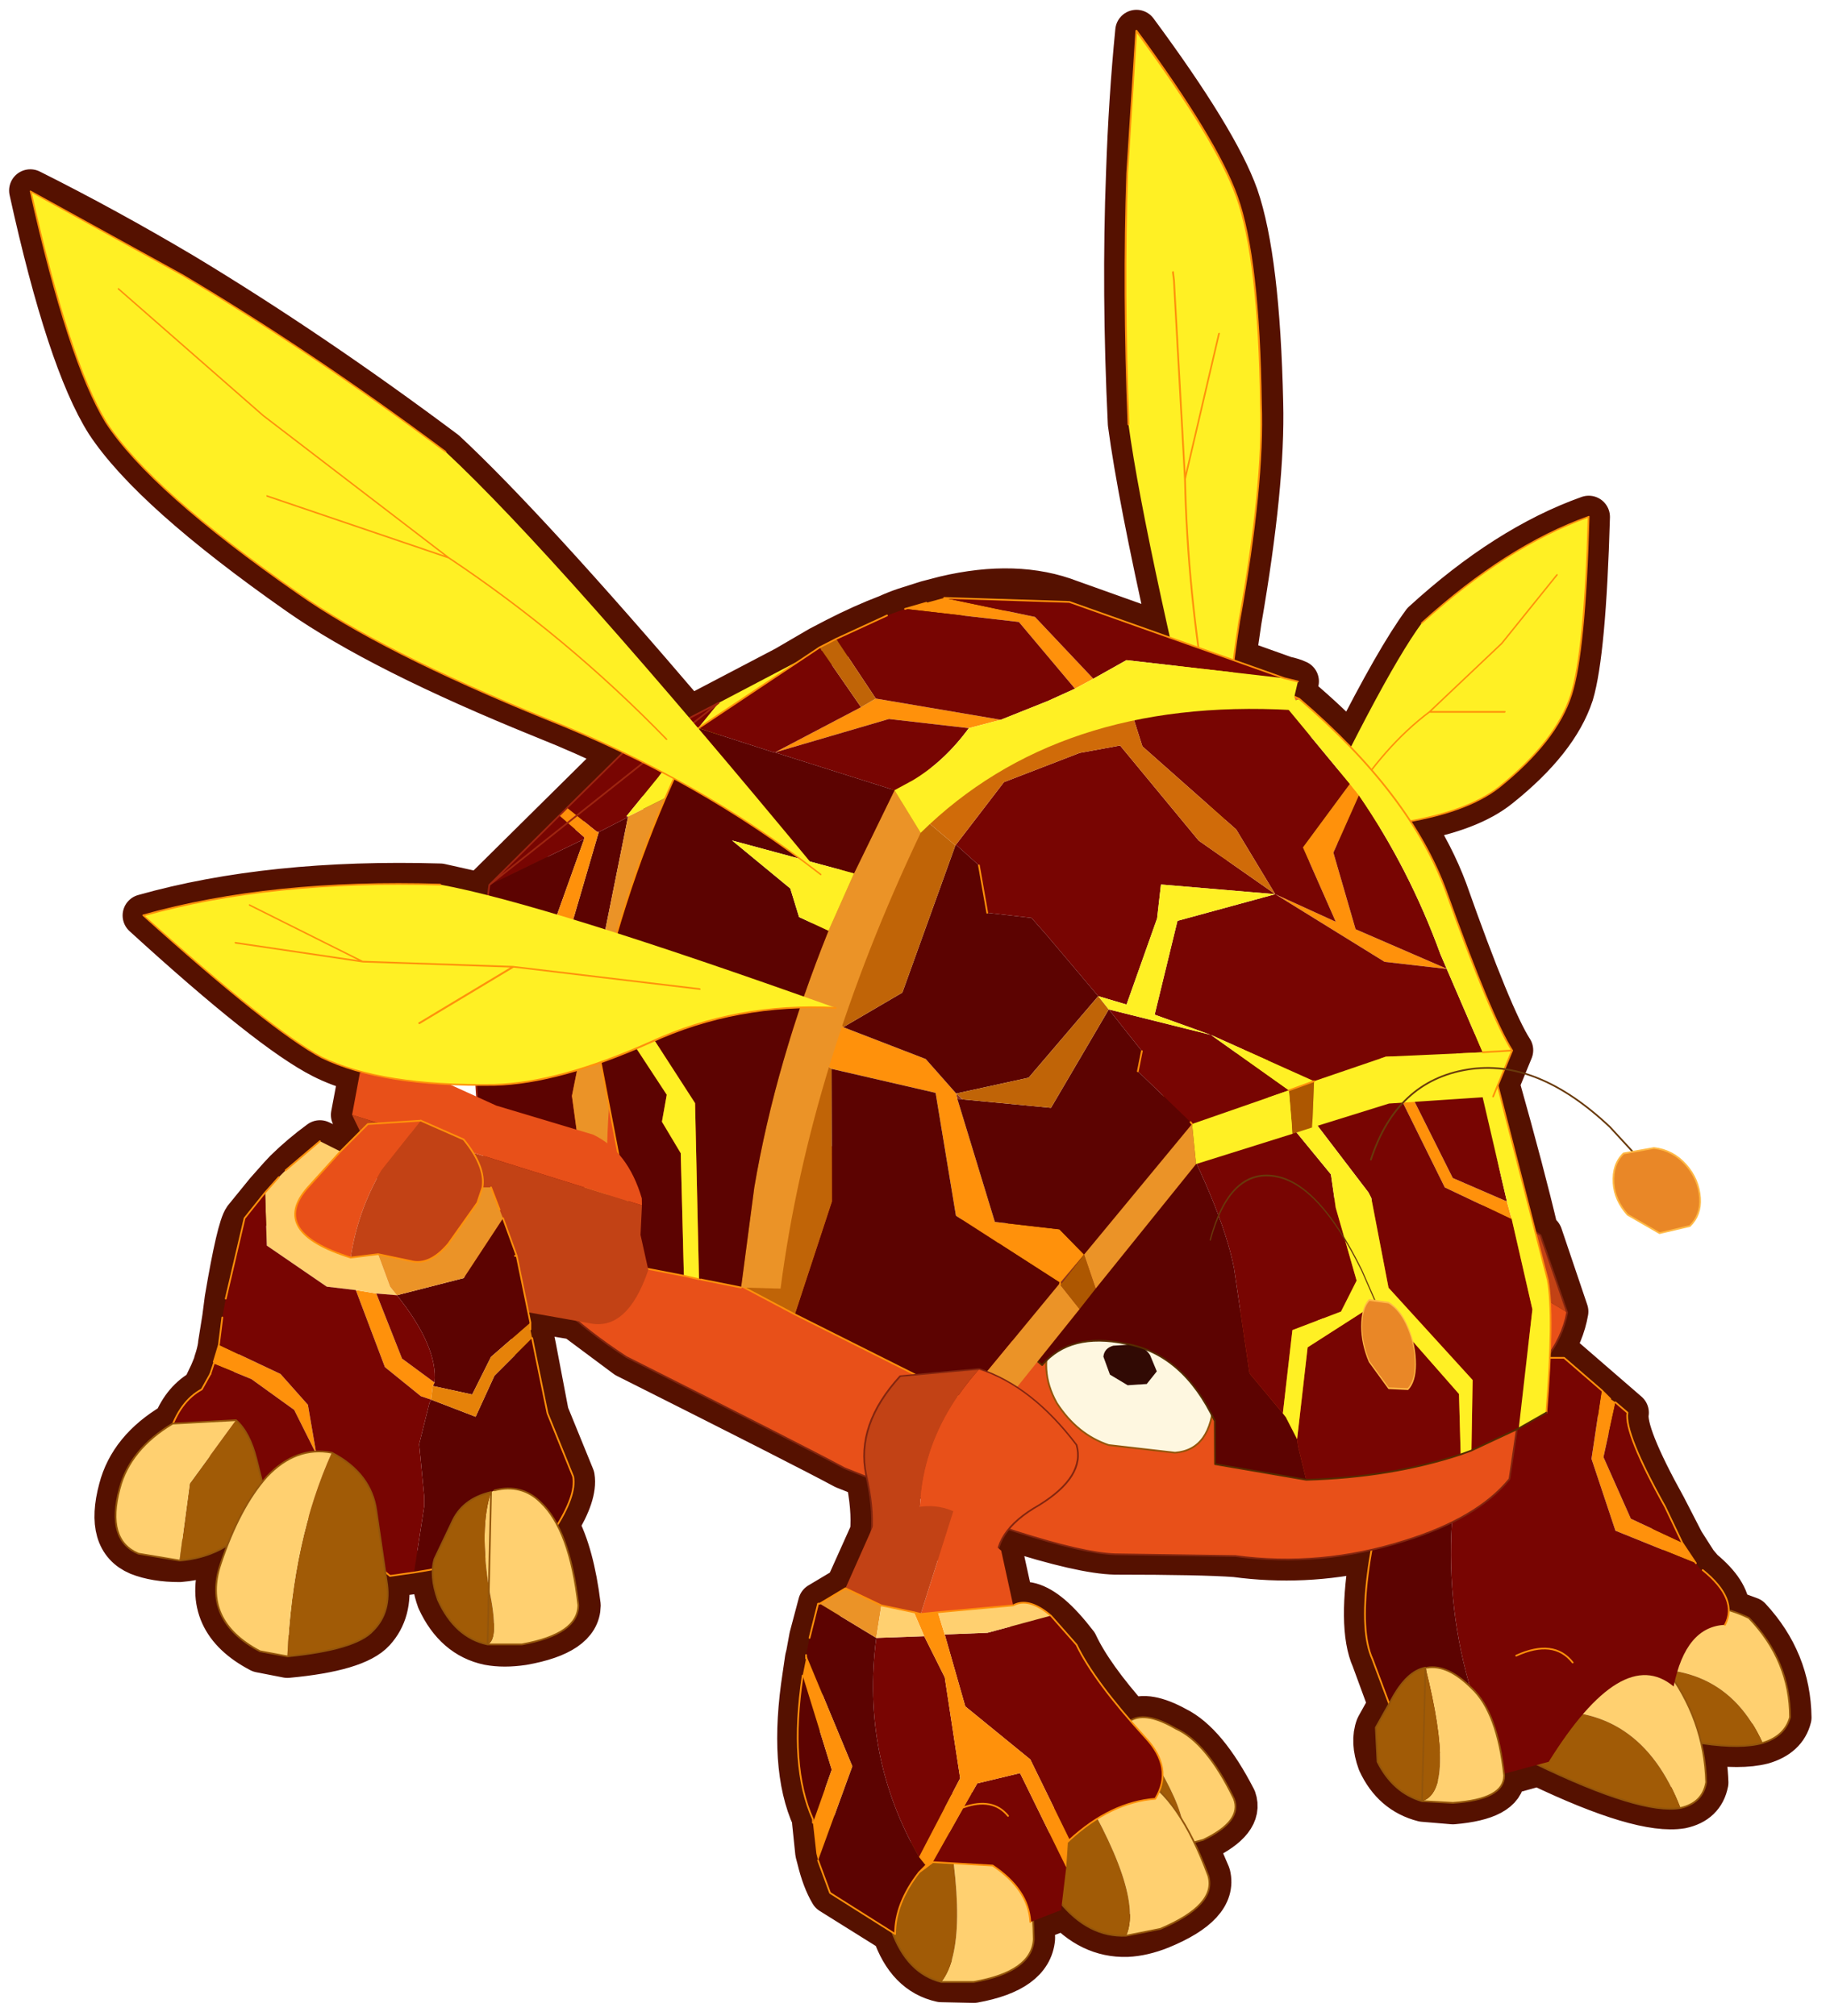 <svg width="207" height="228" xmlns="http://www.w3.org/2000/svg" xmlns:xlink="http://www.w3.org/1999/xlink"><defs><g id="k" stroke-opacity="0" stroke-linejoin="round" stroke-linecap="round" stroke="#f0f" fill="none"><path d="M187.95-293.5v380h-380v-380h380M92.95.6H-97" transform="translate(192.55 294)"/><path d="m187.95-293.5-190 190 190 190m-380-380 190 190L-192 86.5" transform="translate(192.55 294)"/></g><g id="l" stroke-width="6" stroke-linejoin="round" stroke-linecap="round" fill="none"><path stroke="#592500" d="m92.5 112 .15-.55.2-.25-.35.8"/><path stroke="#510" d="M173.65 26.35Q170.85 18.5 159.4 3q-.95 9.65-1.3 20.05-.65 16.75.25 35.45 1.35 10.15 5.85 30.15l-14.15-5.05q-7.6-2.95-17.75-.55l-2.5.65-3.15 1q-1.2.4-2.4.95-3.55 1.35-7.35 3.3l-2.3 1.2-4.8 2.8-13.65 7.15Q73.2 73.2 61.65 62.45q-18.85-14.1-37-25.05Q13.7 30.9 3 25.55q5.3 24.1 10.8 32.8 6.35 9.65 27.1 24.2 11.6 8.15 34.85 17.55 5.65 2.25 11.05 4.9l-18.95 18.75-.2 1.45-6.7-1.5q-24-.7-41.9 4.35 17.85 16.3 25.25 20.05 2.35 1.2 5.35 2l.1.05h-.1l-1.15 6.1 1.15 2.3-2.8 2.8-2.9-1.35q-2.6 1.9-4.85 4.1l-.8.85-1.95 2.2-3.05 3.75q-.95 1.3-2.65 11.35l-.35 2.7-.6 3.75v.1q-.15 1.1-.6 2.4v.15l-.6 1.45-1.1 2.3q-2.7 1.45-4.05 4.75l-.2.1q-6.05 3.6-7.5 9.2-1.95 7.25 2.65 9.2 2.4.95 5.8.95 3.8-.3 6.8-2.15l-.95 2.65q-2.6 8.05 5.55 12.3l3.85.75q9.75-.9 12.25-3.65t1.9-7.1l-.15-1.25.55.6 3.35-.45 2.75-.5q-.2 2 .65 4.35 2.4 5.2 7.15 6.2 2.15.4 4.85 0 7.95-1.4 8-5.45-.9-7.3-3.1-11.4 2.65-4.3 2.25-6.75l-3.65-8.95-1.8-9.45-.25-1.2-.25-1.35-.1-.85-.35-1.7 6.6 1.1 7.25 5.4q25.1 12.6 30.85 15.7 1.6.65 3.15 1.25.95 4.55.65 7.85l-3.5 7.8-3.85 2.3-1.25 4.7-.45 2.45-.15.6-.35 2.4q-2 12.9 1.35 20.2v.5l.45 4.35.25.95q.7 2.9 1.8 4.75l8.8 5.5q2 5.9 6.8 6.95l4.6.1q8.1-1.45 8.5-6.15l-.1-2.5 3.95-1.5.1-.8q3.95 4.6 9.2 4.45 2.25-.1 4.75-1.1 7.95-3.25 6.9-7.5l-1.95-4.55 1.1-.4q5.6-2.7 4.5-5.8-4.1-7.95-8.35-10.05-4.1-2.25-6.2-1.1l-.1.1q-5.65-6.35-7.75-10.85-2-2.6-3.65-4-3.1-2.6-5.3-1.45l-1.7-7.75-.45-.4q.4-1.4 1.45-2.65 10.45 3.35 15.1 3.45 12.3 0 17 .35 9.65 1.3 19.25-.9-1.9 10.95.15 15.5l2.35 6.4-1.75 3.15q-.8 2.1.25 5 2 4.35 6.3 5.45l4.2.35q7.15-.6 7.25-3.9v-.25l.15.05 4.7-1.3q14.5 6.95 20.2 6 3.1-.65 3.65-3.5-.1-2.9-.75-5.6 5.5.8 8.6 0 3.25-.95 3.9-3.6-.1-8-5.7-14.05l-3-1.1q-.05-2.65-3.65-5.65l-.15-.15-.8-.95-1.85-2.9-2.55-4.95q-5.8-10.45-5.3-13.35l-8.95-7.75h-2.05v-.6q1.9-2.8 2.45-5.95l-3.65-10.8-.55-.35q-1.95-8.3-5.55-21.05l1.95-4.75q-2.9-4.5-9.3-22.6-1.85-4.95-5.05-9.85 8.4-1.45 12.55-4.8 8.2-6.55 10.35-13.1 1.75-5.85 2.3-25.05-11.65 4.15-23.4 14.9-3.7 5-10.1 17.65-3.35-3.5-7.4-6.95l-.6-.2-.15-.05.5-2.1q-.75-.35-1.75-.55l-7.15-2.55.8-5.5q3.35-19.35 3.05-30.75-.45-20.4-3.5-29.25"/></g><g id="a"><path fill-rule="evenodd" fill="#fff024" d="M.5.25q-1.25-3.7-1.7-7.4-.4-4-1.15-6.35-1.25-4.25-2.4-6.05-1.05-1.65-4.3-4.85l.9 4.15q.85 3.45 2.1 7.35Q-4.55-9.3.5.25m-4.65-15.8.2 4.25-1.85-5.5-.1-.3-.1-.25.1.25.1.3 1.85 5.5q1 3.3 2.55 6.7-1.55-3.4-2.55-6.7l-.2-4.25" transform="translate(9.05 24.4)"/><path stroke-width=".05" stroke-linejoin="round" stroke-linecap="round" stroke="#ff910b" fill="none" d="M3 11.5Q1.75 7.6.9 4.15L0 0q3.25 3.2 4.3 4.85 1.15 1.8 2.4 6.05.75 2.35 1.15 6.35.45 3.7 1.7 7.4"/><path stroke-width=".05" stroke-linejoin="round" stroke-linecap="round" stroke="#ff910b" fill="none" d="m3.05 7.05.1.25.1.3 1.85 5.5q1 3.3 2.55 6.7M5.1 13.1l-.2-4.25"/><path fill-rule="evenodd" fill="#fff024" d="M2.3.4Q3.35-1 5.1-1.25 7-1.55 7.75-2.3 9.05-3.65 9.1-5q.05-1.25-.95-5.2-2.15.85-4 3.1Q3.4-5.45 2.3.4m5-4.9H5.1l1.55-2 1.05-2-1.05 2-1.55 2q-1.05 1-1.65 2.75.6-1.75 1.65-2.75h2.2" transform="translate(9.05 24.4)"/><path stroke-width=".05" stroke-linejoin="round" stroke-linecap="round" stroke="#ff910b" fill="none" d="M13.2 17.3q1.85-2.25 4-3.1 1 3.95.95 5.2-.05 1.35-1.35 2.7-.75.75-2.65 1.05-1.75.25-2.8 1.65"/><path stroke-width=".05" stroke-linejoin="round" stroke-linecap="round" stroke="#ff910b" fill="none" d="m16.75 15.9-1.05 2-1.55 2q-1.05 1-1.65 2.75m1.65-2.75h2.2"/></g><g id="b"><path fill-rule="evenodd" fill="#c24215" d="M4.55 6.05q-.8-1.05-.7-3.3Q3.9 1 2.35-.7L0-.95q2.6 2.9 2.6 6.6l1.95.4" transform="translate(2.45 .95)"/><path fill-rule="evenodd" fill="#e85019" d="M2.6 5.65q0-3.7-2.6-6.6-1.45.6-2.45 2.65-.1 1.1 1.4 2.1Q.5 4.75.5 6.05l2.1-.4" transform="translate(2.45 .95)"/><path stroke-width=".05" stroke-linejoin="round" stroke-linecap="round" stroke="#82250f" fill="none" d="M2.45 0 4.8.25q1.55 1.7 1.5 3.45Q6.2 5.95 7 7M2.45 0Q1 .6 0 2.65q-.1 1.1 1.4 2.1Q2.95 5.7 2.95 7"/></g><g id="c"><path fill-rule="evenodd" fill="#ffd070" d="M-2.4 8.9q-3.2-.6-4.4 2.05-.65-.2-.8-.75 0-1.65 1.2-2.9 2.15-1.05 3.95 1.1l.05.5" transform="translate(7.6 .4)"/><path fill-rule="evenodd" fill="#a15b06" d="M-6.8 10.95Q-5.6 8.3-2.4 8.9l.1 1.4q-3.25 1-4.5.65" transform="translate(7.6 .4)"/><path stroke-width=".05" stroke-linejoin="round" stroke-linecap="round" stroke="#93550b" fill="none" d="M5.15 8.8Q3.35 6.65 1.2 7.7 0 8.95 0 10.6q.15.55.8.75 1.25.35 4.5-.65"/><path fill-rule="evenodd" fill="#ffd070" d="M-4.4 12.85q-.65-.15-.75-.75.05-1.85 1.2-3.35 2.05-1.4 3.7.7l.05.6q-3-.3-4.2 2.8" transform="translate(7.6 .4)"/><path fill-rule="evenodd" fill="#a15b06" d="m-.2 10.05.05 1.5q-3.1 1.5-4.25 1.3 1.2-3.1 4.2-2.8" transform="translate(7.6 .4)"/><path stroke-width=".05" stroke-linejoin="round" stroke-linecap="round" stroke="#93550b" fill="none" d="M7.45 11.95q-3.1 1.5-4.25 1.3-.65-.15-.75-.75.05-1.85 1.2-3.35 2.05-1.4 3.7.7"/><path fill-rule="evenodd" fill="#ff910b" d="m-2.1.65.3 2-.7 2.1-2.35.95.4-.6 1.5-.7.8-1.8L-2.5 1l.15-.1.25-.25" transform="translate(7.6 .4)"/><path fill-rule="evenodd" fill="#780502" d="m-4.85 5.7 2.35-.95.7-2.1-.3-2L-1-.3h.85l.9 2.5 1.15-.25q1.2 5.2-1.15 9.9l-1.3-.35Q-2.7 8.05-4.2 9.3q-.35-1.75-1.5-1.8-.4-.75.65-1.6H-5l.15-.2M-2.5 1l.35 1.6-.8 1.8-1.5.7.5-1.05q1.2-2.15 1.1-2.75l.35-.3M.4 8.4q-1.1-.5-1.65.2.55-.7 1.65-.2" transform="translate(7.6 .4)"/><path fill-rule="evenodd" fill="#5c0301" d="M.75 11.85q2.35-4.7 1.15-9.9L.75 2.2l-.9-2.5L2.1-.4l.85 1.7.8.45q1.55 5.2.85 6.75l-.9 2.4-2.95.95" transform="translate(7.6 .4)"/><path stroke-width=".05" stroke-linejoin="round" stroke-linecap="round" stroke="#ff910b" fill="none" d="m5.5 1.05-.25.25M7.45.1H6.6l-1.1.95m-.75.65.35-.3M7.45.1 9.7 0l.85 1.7.8.45q1.55 5.2.85 6.75M3.15 5.5l-.4.6m-.2.2q-1.05.85-.65 1.6m10.3 1-.9 2.4M6.35 9Q6.9 8.3 8 8.8M3.15 5.5l.5-1.05q1.2-2.15 1.1-2.75"/><path fill-rule="evenodd" fill="#ffd070" d="m3.15 12.65-.9.05q-1.5-.1-1.5-.8.2-1.85.95-2.55.7-.7 1.3-.6h.05q-.9 3.6.1 3.9" transform="translate(7.6 .4)"/><path fill-rule="evenodd" fill="#a15b06" d="M3.05 8.75q.55.1 1 .95l.45.8-.05 1q-.45.9-1.3 1.15-1-.3-.1-3.9" transform="translate(7.6 .4)"/><path stroke-width=".05" stroke-linejoin="round" stroke-linecap="round" stroke="#93550b" fill="none" d="m10.75 13.05-.9.05q-1.5-.1-1.5-.8.2-1.85.95-2.55.7-.7 1.3-.6m.05 0q.55.1 1 .95l.45.8-.05 1q-.45.9-1.3 1.15l-.1-3.9z"/></g><g id="d"><path fill-rule="evenodd" fill="#e85019" d="m-15.8 1.8 7.55.95L3.05.45l11.4-7.15.45 6.8q.3 3.45-4.5 5.85-5.45 2-6.7 2.5-6.35 1.75-8.15 1.6l-3.5-.35q-2.5.05-4.85-1-2.05-.9-2.85-2.15l-.15-4.75" transform="translate(16.5 17.6)"/><path stroke-width=".05" stroke-linejoin="round" stroke-linecap="round" stroke="#82250f" fill="none" d="m30.95 10.9.45 6.8q.3 3.45-4.5 5.85-5.45 2-6.7 2.5-6.35 1.75-8.15 1.6l-3.5-.35M8.55 27.3q-2.5.05-4.85-1-2.05-.9-2.85-2.15L.7 19.4"/><path fill-rule="evenodd" fill="#fef7e0" d="M-1.9 3.9q.3 1.05-.35 1.95-.7.85-1.65 1.05h-1.95q-1.05-.2-.95-1.7.05-1.5.6-2.35.5-.9 1.45-1.05.9-.15 1.7.45.8.6 1.15 1.65" transform="translate(16.5 17.6)"/><path stroke-width=".05" stroke-linejoin="round" stroke-linecap="round" stroke="#93550b" fill="none" d="M14.6 21.5q.3 1.05-.35 1.95-.7.85-1.65 1.05h-1.95q-1.05-.2-.95-1.7.05-1.5.6-2.35.5-.9 1.45-1.05.9-.15 1.7.45.8.6 1.15 1.65z"/><path fill-rule="evenodd" fill="#310a04" d="M-3.7 4q.25.1.25.35l-.25.5-.55.25-.55-.1-.25-.4.25-.45q.2-.25.55-.25l.55.1" transform="translate(16.5 17.6)"/><path fill-rule="evenodd" fill="#5c0301" d="M15.95-7.3 16-4.55 14.45-5.8l-.05-.75h-.05l-.45-.05-.55-2.35 2.6 1.65m0 3.4q-.2 3.2-1.2 5.85l-2.95.7 1.05-4.1-.7-8.3.05.05.75.5H13h-.05L13.5-6l2.45 2.1" transform="translate(16.5 17.6)"/><path fill-rule="evenodd" fill="#780502" d="M12.15-9.75h.05l-2.3-3.6 2.6 1.75 1.45 1.8-.95.6h-.05l-.75-.5-.05-.05m2 .2 1.8 2.25-2.6-1.65V-9l.8-.55" transform="translate(16.5 17.6)"/><path fill-rule="evenodd" fill="#ff910b" d="m13.95-9.8.2.25-.8.55v.05l.55 2.35.45.05h.05l.05.75L16-4.55l-.05.65L13.5-6l-.55-3.2H13l.95-.6" transform="translate(16.5 17.6)"/><path fill-rule="evenodd" fill="#eb9327" d="m11.15-10.4 1 .65.7 8.3-1.05 4.1-.7.15q1.3-3.85.05-13.2" transform="translate(16.5 17.6)"/><path fill-rule="evenodd" fill="#fff024" d="M11.15-10.4Q9-13.85 6.3-15.8l3.6 2.45 2.3 3.6h-.05l-1-.65" transform="translate(16.5 17.6)"/><path stroke-width=".05" stroke-linejoin="round" stroke-linecap="round" stroke="#9e2510" fill="none" d="m32.45 10.3.05 2.75-.05.65q-.2 3.2-1.2 5.85l-2.95.7M26.4 4.25 29 6l1.45 1.8.2.25 1.8 2.25-6.05-6.05z"/><path fill-rule="evenodd" fill="#ff910b" d="M-14.65-1.5-13-2l3-4.6.3.1-3.1 4.8-2.05.7.2-.5" transform="translate(16.5 17.6)"/><path fill-rule="evenodd" fill="#780502" d="M-14.65-1.5-13.4-5l2.2-1.95 1.2.35-3 4.6-1.65.5m-1.1 6.55v-3.5l.9-2.55 2.05-.7 3.1-4.8 1.85.5 1.05.75-3.8 3.95-.1.15-.8 2.55-2.75 2.4-.2 2.05-1.3-.8m9.5-9.85 1.95 1.4q-2.1 3-2.65 4.75l-.8 3-1.1 1.05V2.95l-1.35-.7-.35-.95.85-2.05.25-.95 3.2-3.1m-3.5 12.05Q-12.2 6.9-14.15 6l.25-1.75 2.65-2.4 1.9 1.55v2.7l-.05.2-.35.95" transform="translate(16.5 17.6)"/><path fill-rule="evenodd" fill="#5c0301" d="m-4.3-3.4 3.25 1.8 1.7 4.85L-1.7 4.8q-.7-1.05-2.35-.9-1.7.1-2.85 1.95l-.15 1.25-2.7.15.35-.95.05-.2.4-.6.1-.1 1.1-1.05.8-3Q-6.4-.4-4.3-3.4" transform="translate(16.5 17.6)"/><path fill-rule="evenodd" fill="#fff024" d="M-11.2-6.95-13.4-5l-1.25 3.5-.2.5-.9 2.55v3.5l-.75-.55q.1-2.85.4-3.85L-13.55-6l1.85-1.1.5.15m4.4 1.7.55.45-3.2 3.1-.25.95-.85 2.05.35.95 1.35.7V5.4l-.1.1-.4.6V3.4l-1.9-1.55-2.65 2.4-.25 1.75-.3-.15.2-2.05 2.75-2.4.8-2.55.1-.15 3.8-3.95" transform="translate(16.5 17.6)"/><path stroke-width=".05" stroke-linejoin="round" stroke-linecap="round" stroke="#ff910b" fill="none" d="m6.5 11-1.2-.35-.5-.15-1.85 1.1L.4 18.25q-.3 1-.4 3.85M6.5 11l.3.1 1.85.5 1.05.75.55.45 1.95 1.4M12.2 14.2l3.25 1.8 1.7 4.85"/><path stroke-width=".05" stroke-linejoin="round" stroke-linecap="round" stroke="#552b00" fill="none" d="M17.15 20.85 14.8 22.4q-.7-1.05-2.35-.9-1.7.1-2.85 1.95l-.15 1.25-2.7.15M0 22.1l.75.55m6 2.2q-2.45-.35-4.4-1.25l-.3-.15-1.3-.8"/><path fill-rule="evenodd" fill="#cf4a33" d="m-5.25-2.7.05-.05-.05.05" transform="translate(16.5 17.6)"/><path fill-rule="evenodd" fill="#8a1f0d" d="M-2 2.35h.05v.05L-2 2.35" transform="translate(16.5 17.6)"/><path fill-rule="evenodd" fill="#f2573c" d="m-6.8-15.45-.05.1-.1-.05.15-.05" transform="translate(16.5 17.6)"/><path fill-rule="evenodd" fill="#8c3223" d="m1.5-2.65.2-.15-.05.15H1.5m-4.05 4.1.6.9H-2l-.55-.9m9.5-7.05v-.05.05" transform="translate(16.5 17.6)"/><path fill-rule="evenodd" fill="#ff910b" d="m1.7-2.8 1-.9 2.5-.65L6.95-5.6l.35 1.5-1.9 1-3.1.35-1 3.5-3.25 1.6-.6-.9.8-.65h1.9l1.5-3.45.05-.15M-9-12.8l.3-.3 1.15 2-1.2 2.05 1.85-.6-3.4 1.6h-1.85l2.8-.85.9-2.15L-9-12.8" transform="translate(16.5 17.6)"/><path fill-rule="evenodd" fill="#780502" d="M2.55-10H2.5l-.7.5-.4 1.35H.1l-.5.45-1.7 1.6-.85.15-.6-2.6v-1l-3.35-.1 2.4-1.3 2.6-2.5 1.15.35 2.1 1.1 1.2 2M-6-15.6l4.1.65-.65 1.45-3 2.1-1.35 1.75 2.75 1.1.35 2.8-1.7.4 3.05-.4-.95.95-.15.15.05.6-1.7 1.3-.05.05-2.7-1.3 2.45-1.35-3.15 1-2-.95-2.8-.45 1.55-2.7q1.2-2.4 2.9-4.35l.55 1.75-.9 2.15-2.8.85h1.85l3.4-1.6-1.85.6 1.2-2.05-1.15-2 2.6-2.5h.1" transform="translate(16.5 17.6)"/><path fill-rule="evenodd" fill="#5c0301" d="m1.8-9.5.7-.5h.05L3.6-5.55l1.6 1.2-2.5.65-1 .9-2.05-.7-1.75-2.6 1.7-1.6.5-.45h1.3l.4-1.35m-4.25 3.75L-1.1-2.7l2.6.05h.15L.15.8h-1.9l-.8.65-2.7-4.15.05-.05 1.7-1.3-.05-.6.15-.15.95-.95m.5 8.1L1.3.75l1-3.5 3.1-.35L4.95.75l.7 3.4-5.2 1.9-2.4-3.7" transform="translate(16.5 17.6)"/><path fill-rule="evenodd" fill="#ad5701" d="m-7.95-4-.25 1.25-.55-.25.1-1.35.7.35m5.4 5.45.55.9.05.05-.65.65-.4-.65.45-.95" transform="translate(16.5 17.6)"/><path fill-rule="evenodd" fill="#c06407" d="m2.55-10 1.2-.8.9-.55q1.45 2.8 2.3 5.75L5.2-4.35l-1.6-1.2L2.55-10m-5 4.25.35-.35 1.75 2.6 2.05.7-.2.15-2.6-.05-1.35-3.05M5.4-3.1l1.9-1-.35-1.5q.75 2.75.95 5.55V.1l.05 3.15-2.3.9-.7-3.4.45-3.85" transform="translate(16.5 17.6)"/><path fill-rule="evenodd" fill="#d06b09" d="m2.55-10-1.2-2-2.1-1.1-1.15-.35-2.6 2.5-2.4 1.3 1.35-1.75 3-2.1.65-1.45-4.1-.65q4.15-.45 10.65 4.25l-.9.55-1.2.8" transform="translate(16.5 17.6)"/><path fill-rule="evenodd" fill="#eb9327" d="m-5.5-1.55.25-1.15 2.7 4.15-.45.95-2.5-3.95m3.55 3.9 2.4 3.7-1.1.1-1.95-3.1.65-.65v-.05" transform="translate(16.5 17.6)"/><path fill-rule="evenodd" fill="#fff024" d="m-6.9-9.65 3.35.1v1l.6 2.6.85-.15-.35.35-3.05.4 1.7-.4-.35-2.8-2.75-1.1m-.05-5.75.1.05.05-.1.7-.15-2.6 2.5-.3.3q-1.7 1.95-2.9 4.35l-1.55 2.7-.85-.15.85.15 2.8.45 2 .95-.1 1.35-2.15-.95-3-.55-.4-1.4q.7-.85 2.45-4.4 1.35-2.7 4.9-5.1M-8.2-2.75-7.95-4l-.7-.35 3.15-1L-7.95-4l2.7 1.3-.25 1.15-2.7-1.2" transform="translate(16.5 17.6)"/><path stroke-width=".05" stroke-linejoin="round" stroke-linecap="round" stroke="#ff910b" fill="none" d="m17.9 9.45.4-1.35m2.85-1.85Q14.65 1.55 10.5 2m-.95.2Q6 4.6 4.65 7.3 2.9 10.85 2.2 11.7l.85.15M10.4 2l-.7.15-.15.05m-1 11.4-.7-.35m3.4 1.65.05-.05m1.7-1.3-.05-.6m1.6 7V20M16.95 23.65l5.2-1.9 2.3-.9-.05-3.15v-.15q-.2-2.8-.95-5.55-.85-2.95-2.3-5.75M2.6 13.1l-.4-1.4"/><path fill-rule="evenodd" fill="#ff910b" d="m2.55-13.45-.9-.35 3.7-.2.4.3 2.35 1.6-3.2-1.35H2.55m-2.95-1.5-.5-.35L1-16.9l2.7-.25.5.2.6.25H1.45L-.4-14.95" transform="translate(16.5 17.6)"/><path fill-rule="evenodd" fill="#eb9327" d="m3.6-10.25.9-1.15.9 2.55.55 1.75q1.1 4 1.3 7.7l.05 2.95-1.15-.1q-.1-6.55-2.55-13.7" transform="translate(16.5 17.6)"/><path fill-rule="evenodd" fill="#780502" d="M2.55-13.45H4.9l3.2 1.35-2.35-1.6 1.4-1.6 3.25 2.75-2.25.45H8.1l-3.6.7-.5-.35q-.85-.65-1.45-1.7m2.8-.55-3.7.2-1.3-.7-.75-.45 1.85-1.75H4.8l.5.25 1.4.85L5.35-14M-.9-15.3l-.9-.65h-4.65l6.5-1.5 3.65.3-2.7.25-1.9 1.6" transform="translate(16.5 17.6)"/><path fill-rule="evenodd" fill="#5c0301" d="M10.4-12.55q1.3 3.4 1.85 7.25l-3 3.65-.7 5.1H8.5l-1.2.1L7.25.6q-.2-3.7-1.3-7.7l.9-.3.35-.8 1.85-1.2-3.65.55-.9-2.55 3.6-.7h.05l2.25-.45m1.95 8.05.1.95L10.3 3.3 9 3.4l.5-3.55.65-.85-.05-.8 2.25-2.7" transform="translate(16.5 17.6)"/><path fill-rule="evenodd" fill="#c06407" d="m5.75-13.7-.4-.3 1.35-1.6.45.3-1.4 1.6" transform="translate(16.5 17.6)"/><path fill-rule="evenodd" fill="#fff024" d="m1.65-13.8.9.35q.6 1.05 1.45 1.7l.5.35-.9 1.15q-3.55-4.4-10.35-4.8l-.1-.85.4-.05h4.65l.9.65.5.35.75.45 1.3.7m10.6 8.5.1.8-2.25 2.7.05.8-.65.85L9 3.4l-.45.05.7-5.1 3-3.65M5.4-8.85l3.65-.55L7.2-8.2l-.35.8-.9.3-.55-1.75" transform="translate(16.5 17.6)"/><path stroke-width=".05" stroke-linejoin="round" stroke-linecap="round" stroke="#ff910b" fill="none" d="m10.05 1.65-.4.05M20.7.65l.6.25m.5.25 1.4.85.45.3 3.25 2.75m-16.85-3.4 6.5-1.5 3.65.3M26.9 5.05q1.3 3.4 1.85 7.25l.1.8.1.95-2.15 6.85-1.3.1-.45.05m-.05 0-1.2.1"/></g><g id="e"><path fill-rule="evenodd" fill="#ffd070" d="m-5.75 5.4.05.05Q-7.8 8.5-7.1 9.1l-.75-.2q-1.15-.55-.9-1.2.8-1.65 1.7-2.05.85-.5 1.3-.25" transform="translate(8.8 .85)"/><path fill-rule="evenodd" fill="#a15b06" d="M-5.7 5.45q.4.3.45 1.2l.05.85q-.05.45-.45.95-.7.7-1.45.65-.7-.6 1.4-3.65" transform="translate(8.8 .85)"/><path stroke-width=".05" stroke-linejoin="round" stroke-linecap="round" stroke="#93550b" fill="none" d="M3.1 6.3q.4.3.45 1.2l.05.85q-.05.45-.45.95-.7.7-1.45.65l-.75-.2Q-.2 9.2.05 8.55q.8-1.65 1.7-2.05.85-.5 1.3-.25"/><path fill-rule="evenodd" fill="#ffd070" d="m-5.6 11.7-1-.2q-1.65-.7-1.4-1.55.85-2.3 2-2.9l2-.1q-2.15 3.5-1.6 4.75" transform="translate(8.8 .85)"/><path fill-rule="evenodd" fill="#a15b06" d="M-4 6.95q.4.4.55 1.35l.2 1.15q.05.6-.4 1.25-.85 1.05-1.95 1-.55-1.25 1.6-4.75" transform="translate(8.8 .85)"/><path stroke-width=".05" stroke-linejoin="round" stroke-linecap="round" stroke="#93550b" fill="none" d="m3.2 12.55-1-.2Q.55 11.65.8 10.8q.85-2.3 2-2.9l2-.1q.4.4.55 1.35l.2 1.15q.05.6-.4 1.25-.85 1.05-1.95 1z"/><path fill-rule="evenodd" fill="#ffd070" d="M-.2 13.05h-.95q-1.7-.3-1.75-1.25.05-2.55.85-3.5.95-1.2 1.8-.6-.85 4.2.05 5.35" transform="translate(8.8 .85)"/><path fill-rule="evenodd" fill="#a15b06" d="M-.25 7.7q.45.35.9 1.25l.55 1.2q.2.6.05 1.4Q.8 12.8-.2 13.05q-.9-1.15-.05-5.35" transform="translate(8.8 .85)"/><path stroke-width=".05" stroke-linejoin="round" stroke-linecap="round" stroke="#93550b" fill="none" d="M8.6 13.9h-.95q-1.7-.3-1.75-1.25.05-2.55.85-3.5.95-1.2 1.8-.6.45.35.9 1.25L10 11q.2.6.05 1.4-.45 1.25-1.45 1.5z"/><path fill-rule="evenodd" fill="#780502" d="m.05 9.55-1.75.1q-1.05.7-1.1 1.65l-.9-.35-.15-1.25 1.35-2.75 1.25.3.4.7.9 1.6m-4-.65q-1.2-1.1-2.5-1.2-.55-.9.3-1.8 1.5-1.65 2-2.7l.75-.85 1.85.5 1.25.05L-.9 5l-1.9 1.55-1.15 2.35M.3 2.95 1.7 3Q2.15 6.45.45 9.4l-1.2-2.3.45-2.95.6-1.2M-2.15 8.2q.45-.55 1.3-.25-.85-.3-1.3.25" transform="translate(8.8 .85)"/><path fill-rule="evenodd" fill="#5c0301" d="M3.35 2h.05l.25 1 .1.5L2.4 6.75l1 2.75-.35.95-1.9 1.2q0-.9-.7-1.8l-.2-.2.2-.25Q2.15 6.45 1.7 3l1.65-1m.5 2.1q.4 2.65-.3 4.2v.1L3 6.85l.85-2.75" transform="translate(8.8 .85)"/><path fill-rule="evenodd" fill="#ff910b" d="M3.75 3.5v.1l.1.5L3 6.85l.55 1.55-.1.9-.05.2-1-2.75L3.75 3.5m-7.6 6.2-.05-.75-.05-.05 1.15-2.35L-.9 5l.6-2.1.2-.65.5.05.2-.05-.3.7-.6 1.2-.45 2.95 1.2 2.3-.2.25-.2-.1-.9-1.6-.4-.7-1.25-.3-1.35 2.75" transform="translate(8.8 .85)"/><path fill-rule="evenodd" fill="#eb9327" d="m2.6 1.55.75.45L1.7 3l-.15-.95 1.05-.5" transform="translate(8.8 .85)"/><path fill-rule="evenodd" fill="#ffd070" d="M-3.4 2.35q.65-.55 1.1-.3l2.2.2-.2.65-1.25-.05-1.85-.5m4-.1.95-.2.15.95-1.4-.05.3-.7" transform="translate(8.8 .85)"/><path fill-rule="evenodd" fill="#e85019" d="m-2.3 2.05.35-1.6L-.55-.7l.95 3-.5-.05-2.2-.2" transform="translate(8.8 .85)"/><path fill-rule="evenodd" fill="#c24215" d="M-.55-.7q1-.45 2.35.45l.8 1.8-1.05.5-.95.2-.2.05-.95-3" transform="translate(8.8 .85)"/><path stroke-width=".05" stroke-linejoin="round" stroke-linecap="round" stroke="#ff910b" fill="none" d="m11.4 2.4.75.45h.05l.25 1m.1.5v.1m.1.5q.4 2.65-.3 4.2m-3.15-6 .2-.05.95-.2 1.05-.5M12.35 9.15v.1m-.15 1.1-.35.95-1.9 1.2q0-.9-.7-1.8l-.4-.3-1.75.1q-1.05.7-1.1 1.65M4.9 9.8l-.05-.05q-1.2-1.1-2.5-1.2-.55-.9.3-1.8 1.5-1.65 2-2.7l.75-.85q.65-.55 1.1-.3m2.75 7.8-.2-.2-.2-.1m-.9-1.6q-.85-.3-1.3.25M8.7 3.1l-2.2-.2m2.7.25-.5-.05"/></g><g id="f" fill-rule="evenodd"><path fill="#c24215" d="m7.75-1.35-.8 1q-.05.75-2 2.05-2 1.25-3.2 1.45l-2.1-.1q-1.15 0-1.35-1.9l.45-.95.15-.85 8.85-.7" transform="translate(1.7 3)"/><path fill="#e85019" d="m-1.1-.65.05-.2q.7-1.25 1.8-1.5l2.95-.2 1.7-.35q1.1-.35 2.4.3l-.05 1.25-8.85.7" transform="translate(1.7 3)"/></g><g id="g"><path fill-rule="evenodd" fill="#5c0301" d="M-.55 12.35q-3.7-.6-4.1-1.25-.65-1-.55-1.55l.75-1.85.4-1.95.05-.25 1.1 1.1.55 1.2 1.3-.5.05.1.3 1.2-.15 1.55v.25l.3 1.95m-3.4-7.3.4-1.95.4-1.1L-2 3.75l1.95.5q-1.2 1.5-1.1 2.55l.05.1-1.15.25-.55-1.1-1.15-1m.4-1.95h.05-.05" transform="translate(5.35 1)"/><path fill-rule="evenodd" fill="#ff910b" d="m5.15 5.7.15.5v.05l-1.1.45-1.25.9-.65 1.3.25-1.45.8-.9 1.8-.85M-1.1 6.9l-.05-.1.95-.7.75-1.9.6-.1L.3 6.35l-1.05.85-.3.1-.05-.4" transform="translate(5.35 1)"/><path fill-rule="evenodd" fill="#e85019" d="m-.75-.85 1.55.1.8.8.95 1.05Q3.7 2.4 1.3 3.15 1.1 1.8.4.6L-.75-.85" transform="translate(5.35 1)"/><path fill-rule="evenodd" fill="#ffd070" d="m1.6.05.6-.3 1 .85.2.2.4.45-.05 1.55L2 4l-.85.1-.6.1-.6.05.2-.25.35-.95.8.1Q3.7 2.4 2.55 1.1L1.6.05" transform="translate(5.35 1)"/><path fill-rule="evenodd" fill="#c24215" d="M-2.55 1.1Q-2.65.5-2-.3l1.25-.55L.4.6q.7 1.2.9 2.55l-.8-.1-.95.2q-.55.15-1.1-.5l-.85-1.2-.15-.45" transform="translate(5.35 1)"/><path fill-rule="evenodd" fill="#eb9327" d="m-3.15 2 .1-.25.25-.65h.25l.15.45.85 1.2q.55.65 1.1.5l.95-.2L.15 4l-.2.25-1.95-.5L-3.15 2" transform="translate(5.35 1)"/><path fill-rule="evenodd" fill="#780502" d="m3.8 1.25.6.75.55 2.35.1.55.1.8-1.8.85-.8.9L2.3 8.9l.65-1.3 1.25-.9 1.1-.45.1.3.25.45q.65.35.95 1.3l-.15.05q-1.3.15-1.8 2.5Q3 10.3 1.8 11.1L.15 12.45l-.7-.1-.3-1.95v-.25L-.7 8.6-1 7.4l-.05-.1.3-.1L.3 6.35l.85-2.25L2 4l1.75-1.2.05-1.55M-1.15 6.8q-.1-1.05 1.1-2.55l.6-.05-.75 1.9-.95.7" transform="translate(5.35 1)"/><path fill-rule="evenodd" fill="#e68209" d="m-4 5.5.05-.25v-.2l1.15 1 .55 1.1 1.15-.25.05.4-1.3.5-.55-1.2L-4 5.5" transform="translate(5.35 1)"/><path fill-rule="evenodd" fill="#bbae8c" d="M-3.5 3.1h-.05.05" transform="translate(5.35 1)"/><path stroke-width=".05" stroke-linejoin="round" stroke-linecap="round" stroke="#ff910b" fill="none" d="m4.6.15 1.55.1.8.8.95 1.05q1.15 1.3-1.25 2.05m.9-3.4 1 .85m.2.2.4.45.6.75.55 2.35m.1.55.1.8.15.5m0 .05.1.3m-5.25 5.9-.7-.1q-3.7-.6-4.1-1.25-.65-1-.55-1.55L.9 8.7l.4-1.95.05-.25m.05-.25v-.2l.4-1.95.4-1.1m.1-.25.25-.65m-.7 2H1.8"/><path stroke-width=".05" stroke-linejoin="round" stroke-linecap="round" stroke="#ff910b" fill="none" d="M2.8 2.1q-.1-.6.55-1.4L4.6.15m6.15 7.4L11 8q.65.35.95 1.3l-.15.05q-1.3.15-1.8 2.5-1.65-.55-2.85.25L5.5 13.45M2.8 2.1l.15.45.85 1.2q.55.65 1.1.5l.95-.2.8.1"/><path fill-rule="evenodd" fill="#a15b06" d="M6.3 12q-1.3-.1-2.15-1.1-.35-.65-.35-.85l.25-1q.2-.8.6-1.15L6 9.75 6.3 12" transform="translate(5.35 1)"/><path fill-rule="evenodd" fill="#ffd070" d="M6.3 12 6 9.75 4.65 7.9 6.5 8q1.25.75 1.55 1.9.4 1.5-.55 1.9l-1.2.2" transform="translate(5.35 1)"/><path stroke-width=".05" stroke-linejoin="round" stroke-linecap="round" stroke="#93550b" fill="none" d="M10 8.9q-.4.35-.6 1.15l-.25 1q0 .2.35.85.85 1 2.15 1.1M10 8.9l1.85.1q1.25.75 1.55 1.9.4 1.5-.55 1.9l-1.2.2"/><path fill-rule="evenodd" fill="#a15b06" d="M3.15 14.8q-2-.2-2.5-.75-.55-.55-.4-1.45l.3-2.05q.15-1.1 1.3-1.7Q3 11.4 3.15 14.8" transform="translate(5.35 1)"/><path fill-rule="evenodd" fill="#ffd070" d="M3.15 14.8Q3 11.4 1.85 8.85q1.05-.2 1.9.7.8.9 1.35 2.55t-1.15 2.55l-.8.15" transform="translate(5.35 1)"/><path stroke-width=".05" stroke-linejoin="round" stroke-linecap="round" stroke="#93550b" fill="none" d="M7.2 9.85q-1.15.6-1.3 1.7l-.3 2.05q-.15.9.4 1.45.5.55 2.5.75M7.2 9.85q1.05-.2 1.9.7.8.9 1.35 2.55T9.3 15.65l-.8.15"/><path fill-rule="evenodd" fill="#ffd070" d="M-2.7 14.45h-1q-1.65-.3-1.65-1.15.25-2.2 1.1-3 .55-.55 1.35-.35l.1.05q.35 1.05.05 2.85-.3 1.45.05 1.6" transform="translate(5.35 1)"/><path fill-rule="evenodd" fill="#a15b06" d="M-2.8 10q.85.2 1.15.9l.5 1.05q.15.5-.1 1.2-.5 1.1-1.45 1.3-.35-.15-.05-1.6.3-1.8-.05-2.85" transform="translate(5.35 1)"/><path stroke-width=".05" stroke-linejoin="round" stroke-linecap="round" stroke="#93550b" fill="none" d="M2.65 15.45h-1Q0 15.15 0 14.3q.25-2.2 1.1-3 .55-.55 1.35-.35m.1.05q.85.2 1.15.9l.5 1.05q.15.5-.1 1.2-.5 1.1-1.45 1.3L2.55 11z"/></g><g id="h"><path stroke-width=".05" stroke-linejoin="round" stroke-linecap="round" stroke="#68390b" fill="none" d="m1.45 3.25 1.05-1.3Q4.5-.2 6.55 0q2.1.2 3 2.45"/><path fill-rule="evenodd" fill="#e98727" d="m-7.25 2.85-.9.6-.9-.15q-.35-.3-.35-.8 0-.55.35-1 .35-.45.9-.55l.9.1q.35.3.35.85 0 .5-.35.95" transform="translate(9.4 1.7)"/><path stroke-width=".05" stroke-linejoin="round" stroke-linecap="round" stroke="#ffb945" fill="none" d="m2.15 4.55-.9.6L.35 5Q0 4.7 0 4.2q0-.55.35-1 .35-.45.9-.55l.9.1q.35.3.35.85 0 .5-.35.95z"/></g><g id="i"><path fill-rule="evenodd" fill="#fff024" d="M-6.85-11.95q-3-2.9-6.1-5.15l-3.7-2.45q-.4 4.95.15 6.75.7 2 4.1 5 1.9 1.7 6.1 3.65Q-2.4-2.4.35.4q-4.85-9.3-7.2-12.35m-.85 3.1q2.75 2.3 4.75 5.3-2-3-4.75-5.3L-11.85-13l-3.1-3.7 3.1 3.7 4.15 4.15-4.75-1.8 4.75 1.8" transform="translate(19.8 19.55)"/><path stroke-width=".05" stroke-linejoin="round" stroke-linecap="round" stroke="#ff910b" fill="none" d="m4.85 2.85 3.1 3.7 4.15 4.15-4.75-1.8m9.5 7.1q-2-3-4.75-5.3"/><path stroke-width=".05" stroke-linejoin="round" stroke-linecap="round" stroke="#ff910b" fill="none" d="M12.95 7.6q-3-2.9-6.1-5.15L3.15 0q-.4 4.95.15 6.75.7 2 4.1 5 1.9 1.7 6.1 3.65 3.9 1.75 6.65 4.55"/><path fill-rule="evenodd" fill="#fff024" d="m-16.6 1.3 2.8 1.65 4.35.15 5.25.65-5.25-.65-4.35-.15-2.8-1.65m5.75-.6q-4.9-.15-8.95.9 2.7 3.35 3.95 4.15 1.5.85 4.8.8 1.9-.05 4.95-1.25 2.85-1.15 5.7-1Q-8 1.25-10.85.7m-1.85 4.05 3.25-1.65-3.25 1.65m-1.1-1.8-3.55-.55 3.55.55" transform="translate(19.8 19.55)"/><path stroke-width=".05" stroke-linejoin="round" stroke-linecap="round" stroke="#ff910b" fill="none" d="m15.6 23.3-5.25-.65L6 22.5l-2.8-1.65m-.75 1.1L6 22.5m4.35.15L7.1 24.3"/><path stroke-width=".05" stroke-linejoin="round" stroke-linecap="round" stroke="#ff910b" fill="none" d="M8.95 20.25q-4.9-.15-8.95.9 2.7 3.35 3.95 4.15 1.5.85 4.8.8 1.9-.05 4.95-1.25 2.85-1.15 5.7-1"/></g><use xlink:href="#a" width="18.15" height="24.8" id="m"/><use xlink:href="#b" width="7" height="7" id="n"/><use xlink:href="#c" width="12.4" height="13.25" id="o"/><use xlink:href="#d" width="32.5" height="27.65" id="p"/><use xlink:href="#e" width="12.8" height="13.95" id="q"/><use xlink:href="#f" width="9.5" height="6.15" id="r"/><use xlink:href="#g" width="13.5" height="15.8" id="s"/><use xlink:href="#h" width="9.55" height="5.2" id="t"/><use xlink:href="#i" width="20.15" height="26.1" id="u"/><use xlink:href="#j" width="102.95" height="45" id="v"/><path fill-rule="evenodd" fill-opacity="0" fill="#f0f" d="M102.95 45H0V0h102.95v45" id="j"/></defs><path fill="none" d="M-1-1h209v230H-1z"/><g><use x="109.05" y="220.5" xlink:href="#k" width="381" transform="translate(-192.55 -294)" height="381"/><use xlink:href="#l" width="254.85" transform="matrix(.8 0 0 .8 1.03 1.11)" height="282"/><use x="44.151" y="56.947" xlink:href="#m" width="18.15" transform="matrix(3.872 0 -1.087 3.872 19.481 -217.027)" height="24.8"/><use x="21.195" y="16.637" xlink:href="#n" width="7" transform="matrix(-.874 -3.769 -3.876 .414 262.423 230.691)" height="7"/><use x="-28.164" y="56.947" xlink:href="#o" width="12.4" transform="matrix(-3.872 0 0 3.872 93.427 -67.299)" height="13.25"/><use x="23.454" y="-16.294" xlink:href="#p" width="32.5" transform="matrix(-3.845 -.441 -.441 3.845 267.661 147.801)" height="27.65"/><use x="-18.211" y="68.005" xlink:href="#n" width="7" transform="matrix(-3.872 0 .567 3.242 11.198 -65.63)" height="7"/><use x="-28.164" y="56.947" xlink:href="#q" width="12.8" transform="matrix(-3.872 0 0 3.872 30.724 -50.141)" height="13.95"/><use x="-40.12" y="49.318" xlink:href="#r" width="9.5" transform="matrix(-3.773 -.858 -.858 3.773 -32.162 -92.51)" height="6.15"/><use x="-28.164" y="56.947" xlink:href="#s" width="13.5" transform="matrix(-3.872 0 0 3.872 -43.635 -94.322)" height="15.8"/><use x="20.224" y="-20.271" xlink:href="#t" width="9.55" transform="matrix(-3.852 .251 .251 3.852 274.232 192.338)" height="5.2"/><use x="34.152" y="-12.132" xlink:href="#t" width="9.55" transform="matrix(-2.43 -.762 0 3.872 243.095 211.03)" height="5.2"/><use x="10.831" y="56.947" xlink:href="#u" width="20.15" transform="matrix(3.872 0 1.179 3.872 -117.804 -198.847)" height="26.1"/><use x="53.333" y="117.845" xlink:href="#v" width="102.95" transform="matrix(2.045 0 0 1.871 -111.95 -94)" height="45"/></g></svg>